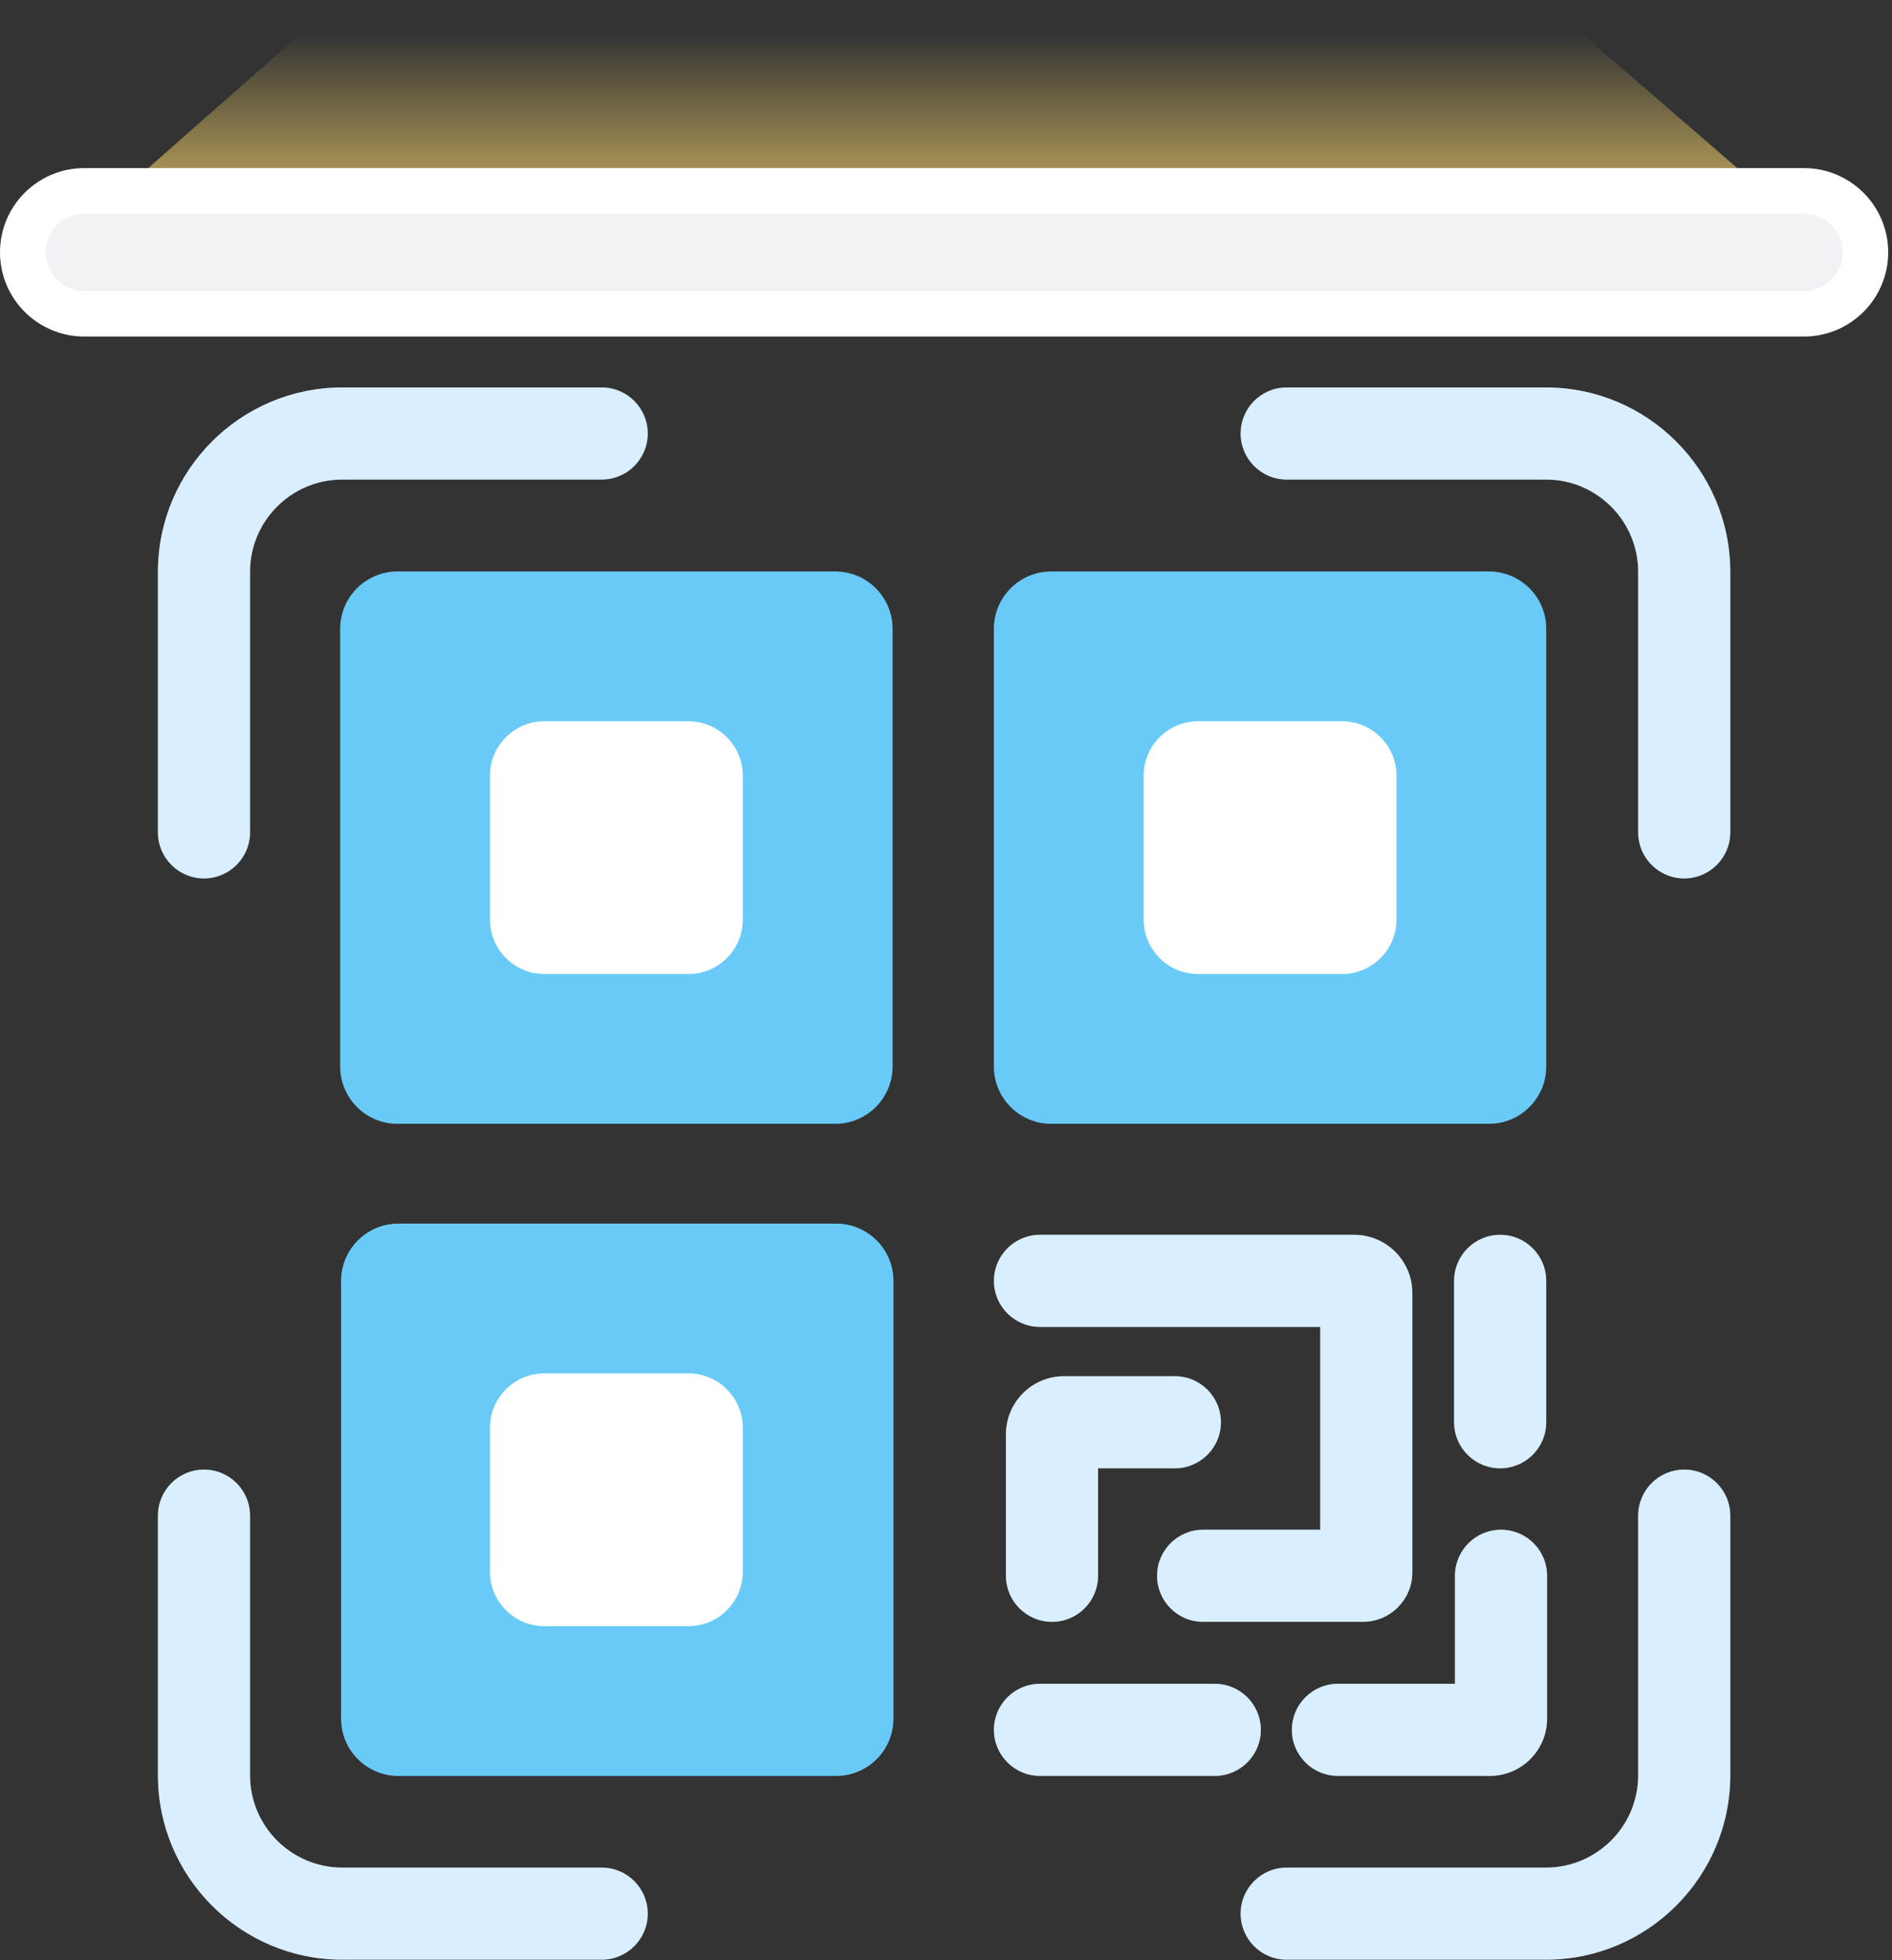 <svg width="249" height="258" viewBox="0 0 249 258" fill="none" xmlns="http://www.w3.org/2000/svg">
<rect x="0" y="0" width="249" height="258" fill="#333333" stroke="none"/>
<g opacity="0.3">
<path d="M52.308 147.906H109.934C114.086 147.906 117.464 144.528 117.464 140.375V82.749C117.464 78.597 114.086 75.219 109.934 75.219H52.308C48.156 75.219 44.777 78.597 44.777 82.749V140.375C44.777 144.528 48.155 147.906 52.308 147.906Z" fill="#69CAF7"/>
<path d="M195.962 75.219H138.336C134.184 75.219 130.806 78.597 130.806 82.749V140.375C130.806 144.527 134.184 147.906 138.336 147.906H195.962C200.114 147.906 203.493 144.528 203.493 140.375V82.749C203.493 78.597 200.115 75.219 195.962 75.219Z" fill="#69CAF7"/>
<path d="M110.048 161.049H52.422C48.27 161.049 44.892 164.428 44.892 168.58V226.206C44.892 230.358 48.27 233.737 52.422 233.737H110.048C114.2 233.737 117.579 230.359 117.579 226.206V168.58C117.579 164.428 114.2 161.049 110.048 161.049Z" fill="#69CAF7"/>
<path d="M79.185 50.992H45.046C31.667 50.992 20.783 61.877 20.783 75.255V109.55C20.783 112.898 23.498 115.613 26.846 115.613C30.194 115.613 32.908 112.898 32.908 109.55V75.255C32.908 68.562 38.353 63.117 45.046 63.117H79.185C82.533 63.117 85.248 60.403 85.248 57.055C85.248 53.707 82.533 50.992 79.185 50.992Z" fill="#D9EEFF"/>
<path d="M79.185 245.801H45.046C38.353 245.801 32.908 240.356 32.908 233.663V199.481C32.908 196.132 30.194 193.418 26.846 193.418C23.498 193.418 20.783 196.132 20.783 199.481V233.663C20.783 247.041 31.667 257.926 45.046 257.926H79.185C82.533 257.926 85.248 255.211 85.248 251.863C85.248 248.515 82.533 245.801 79.185 245.801Z" fill="#D9EEFF"/>
<path d="M221.654 193.418C218.306 193.418 215.592 196.133 215.592 199.481V233.663C215.592 240.356 210.147 245.801 203.454 245.801H169.339C165.991 245.801 163.276 248.515 163.276 251.863C163.276 255.212 165.991 257.926 169.339 257.926H203.454C216.832 257.926 227.717 247.042 227.717 233.663V199.481C227.717 196.132 225.002 193.418 221.654 193.418Z" fill="#D9EEFF"/>
<path d="M203.454 50.992H169.339C165.991 50.992 163.276 53.707 163.276 57.055C163.276 60.403 165.991 63.117 169.339 63.117H203.454C210.147 63.117 215.592 68.562 215.592 75.255V109.55C215.592 112.898 218.306 115.613 221.654 115.613C225.002 115.613 227.717 112.898 227.717 109.55V75.255C227.717 61.877 216.833 50.992 203.454 50.992Z" fill="#D9EEFF"/>
<path d="M170.02 227.674C170.02 231.021 172.734 233.736 176.082 233.736H196.078C200.23 233.736 203.607 230.358 203.607 226.205V207.396C203.607 204.048 200.893 201.333 197.545 201.333C194.197 201.333 191.482 204.048 191.482 207.396V221.611H176.082C172.734 221.611 170.02 224.326 170.02 227.674Z" fill="#D9EEFF"/>
<path d="M160.681 187.188C160.681 183.84 157.966 181.125 154.618 181.125H140.036C135.82 181.125 132.389 184.556 132.389 188.773V207.396C132.389 210.744 135.104 213.459 138.452 213.459C141.8 213.459 144.514 210.744 144.514 207.396V193.25H154.618C157.966 193.25 160.681 190.536 160.681 187.188Z" fill="#D9EEFF"/>
<path d="M136.869 174.642H173.748V201.334H158.34C154.991 201.334 152.277 204.048 152.277 207.396C152.277 210.744 154.991 213.459 158.34 213.459H179.369C182.956 213.459 185.873 210.541 185.873 206.954V170.165C185.873 165.947 182.443 162.517 178.225 162.517H136.869C133.521 162.517 130.806 165.232 130.806 168.579C130.806 171.927 133.521 174.642 136.869 174.642Z" fill="#D9EEFF"/>
<path d="M197.431 193.25C200.778 193.25 203.493 190.536 203.493 187.188V168.579C203.493 165.232 200.778 162.517 197.431 162.517C194.083 162.517 191.368 165.232 191.368 168.579V187.188C191.368 190.536 194.083 193.25 197.431 193.25Z" fill="#D9EEFF"/>
<path d="M165.935 227.674C165.935 224.326 163.22 221.611 159.872 221.611H136.869C133.521 221.611 130.806 224.326 130.806 227.674C130.806 231.021 133.521 233.736 136.869 233.736H159.872C163.22 233.736 165.935 231.022 165.935 227.674Z" fill="#D9EEFF"/>
<path d="M90.598 94.926H71.643C67.696 94.926 64.484 98.138 64.484 102.085V121.04C64.484 124.988 67.696 128.199 71.643 128.199H90.598C94.546 128.199 97.757 124.988 97.757 121.04V102.085C97.757 98.138 94.546 94.926 90.598 94.926Z" fill="white"/>
<path d="M176.627 94.926H157.673C153.725 94.926 150.514 98.138 150.514 102.085V121.04C150.514 124.988 153.725 128.199 157.673 128.199H176.627C180.575 128.199 183.786 124.988 183.786 121.04V102.085C183.786 98.138 180.575 94.926 176.627 94.926Z" fill="white"/>
<path d="M90.598 180.756H71.643C67.696 180.756 64.484 183.967 64.484 187.916V206.87C64.484 210.818 67.696 214.029 71.643 214.029H90.598C94.546 214.029 97.757 210.818 97.757 206.87V187.916C97.757 183.968 94.546 180.756 90.598 180.756Z" fill="white"/>
</g>
<path d="M52.308 147.906H109.934C114.086 147.906 117.464 144.528 117.464 140.375V82.749C117.464 78.597 114.086 75.219 109.934 75.219H52.308C48.156 75.219 44.777 78.597 44.777 82.749V140.375C44.777 144.528 48.155 147.906 52.308 147.906Z" fill="#69CAF7"/>
<path d="M195.962 75.219H138.336C134.184 75.219 130.806 78.597 130.806 82.749V140.375C130.806 144.527 134.184 147.906 138.336 147.906H195.962C200.114 147.906 203.493 144.528 203.493 140.375V82.749C203.493 78.597 200.115 75.219 195.962 75.219Z" fill="#69CAF7"/>
<path d="M110.048 161.049H52.422C48.27 161.049 44.892 164.428 44.892 168.58V226.206C44.892 230.358 48.27 233.737 52.422 233.737H110.048C114.2 233.737 117.579 230.359 117.579 226.206V168.58C117.579 164.428 114.2 161.049 110.048 161.049Z" fill="#69CAF7"/>
<path d="M79.185 50.992H45.046C31.667 50.992 20.783 61.877 20.783 75.255V109.55C20.783 112.898 23.498 115.613 26.846 115.613C30.194 115.613 32.908 112.898 32.908 109.55V75.255C32.908 68.562 38.353 63.117 45.046 63.117H79.185C82.533 63.117 85.248 60.403 85.248 57.055C85.248 53.707 82.533 50.992 79.185 50.992Z" fill="#D9EEFF"/>
<path d="M79.185 245.801H45.046C38.353 245.801 32.908 240.356 32.908 233.663V199.481C32.908 196.132 30.194 193.418 26.846 193.418C23.498 193.418 20.783 196.132 20.783 199.481V233.663C20.783 247.041 31.667 257.926 45.046 257.926H79.185C82.533 257.926 85.248 255.211 85.248 251.863C85.248 248.515 82.533 245.801 79.185 245.801Z" fill="#D9EEFF"/>
<path d="M221.654 193.418C218.306 193.418 215.592 196.133 215.592 199.481V233.663C215.592 240.356 210.147 245.801 203.454 245.801H169.339C165.991 245.801 163.276 248.515 163.276 251.863C163.276 255.212 165.991 257.926 169.339 257.926H203.454C216.832 257.926 227.717 247.042 227.717 233.663V199.481C227.717 196.132 225.002 193.418 221.654 193.418Z" fill="#D9EEFF"/>
<path d="M203.454 50.992H169.339C165.991 50.992 163.276 53.707 163.276 57.055C163.276 60.403 165.991 63.117 169.339 63.117H203.454C210.147 63.117 215.592 68.562 215.592 75.255V109.55C215.592 112.898 218.306 115.613 221.654 115.613C225.002 115.613 227.717 112.898 227.717 109.55V75.255C227.717 61.877 216.833 50.992 203.454 50.992Z" fill="#D9EEFF"/>
<path d="M170.02 227.674C170.02 231.021 172.734 233.736 176.082 233.736H196.078C200.23 233.736 203.607 230.358 203.607 226.205V207.396C203.607 204.048 200.893 201.333 197.545 201.333C194.197 201.333 191.482 204.048 191.482 207.396V221.611H176.082C172.734 221.611 170.02 224.326 170.02 227.674Z" fill="#D9EEFF"/>
<path d="M160.681 187.188C160.681 183.84 157.966 181.125 154.618 181.125H140.036C135.82 181.125 132.389 184.556 132.389 188.773V207.396C132.389 210.744 135.104 213.459 138.452 213.459C141.8 213.459 144.514 210.744 144.514 207.396V193.25H154.618C157.966 193.25 160.681 190.536 160.681 187.188Z" fill="#D9EEFF"/>
<path d="M136.869 174.642H173.748V201.334H158.34C154.991 201.334 152.277 204.048 152.277 207.396C152.277 210.744 154.991 213.459 158.34 213.459H179.369C182.956 213.459 185.873 210.541 185.873 206.954V170.165C185.873 165.947 182.443 162.517 178.225 162.517H136.869C133.521 162.517 130.806 165.232 130.806 168.579C130.806 171.927 133.521 174.642 136.869 174.642Z" fill="#D9EEFF"/>
<path d="M197.431 193.25C200.778 193.25 203.493 190.536 203.493 187.188V168.579C203.493 165.232 200.778 162.517 197.431 162.517C194.083 162.517 191.368 165.232 191.368 168.579V187.188C191.368 190.536 194.083 193.25 197.431 193.25Z" fill="#D9EEFF"/>
<path d="M165.935 227.674C165.935 224.326 163.22 221.611 159.872 221.611H136.869C133.521 221.611 130.806 224.326 130.806 227.674C130.806 231.021 133.521 233.736 136.869 233.736H159.872C163.22 233.736 165.935 231.022 165.935 227.674Z" fill="#D9EEFF"/>
<path d="M90.598 94.926H71.643C67.696 94.926 64.484 98.138 64.484 102.085V121.04C64.484 124.988 67.696 128.199 71.643 128.199H90.598C94.546 128.199 97.757 124.988 97.757 121.04V102.085C97.757 98.138 94.546 94.926 90.598 94.926Z" fill="white"/>
<path d="M176.627 94.926H157.673C153.725 94.926 150.514 98.138 150.514 102.085V121.04C150.514 124.988 153.725 128.199 157.673 128.199H176.627C180.575 128.199 183.786 124.988 183.786 121.04V102.085C183.786 98.138 180.575 94.926 176.627 94.926Z" fill="white"/>
<path d="M90.598 180.756H71.643C67.696 180.756 64.484 183.967 64.484 187.916V206.87C64.484 210.818 67.696 214.029 71.643 214.029H90.598C94.546 214.029 97.757 210.818 97.757 206.87V187.916C97.757 183.968 94.546 180.756 90.598 180.756Z" fill="white"/>
<path d="M241.458 33.209C241.458 33.209 8.052 32.487 7.041 33.209C6.031 33.931 44.629 1.44819e-06 44.629 1.44819e-06H203.062L241.458 33.209Z" fill="url(#paint0_linear_9_232)"/>
<path d="M245.5 33.209C245.5 37.67 241.878 41.292 237.417 41.292H11.083C6.622 41.292 3 37.67 3 33.209C3 28.748 6.622 25.125 11.083 25.125H237.417C241.878 25.125 245.5 28.748 245.5 33.209Z" fill="#F1F2F6"/>
<path d="M245.5 33.209C245.5 37.67 241.878 41.292 237.417 41.292H11.083C6.622 41.292 3 37.67 3 33.209C3 28.748 6.622 25.125 11.083 25.125H237.417C241.878 25.125 245.5 28.748 245.5 33.209Z" stroke="white" stroke-width="6"/>
<defs>
<linearGradient id="paint0_linear_9_232" x1="124.25" y1="33.209" x2="124.25" y2="4.332" gradientUnits="userSpaceOnUse">
<stop stop-color="#ECCC68"/>
<stop offset="0.5" stop-color="#ECCC68" stop-opacity="0.5"/>
<stop offset="1" stop-color="#ECCC68" stop-opacity="0"/>
</linearGradient>
</defs>
</svg>
